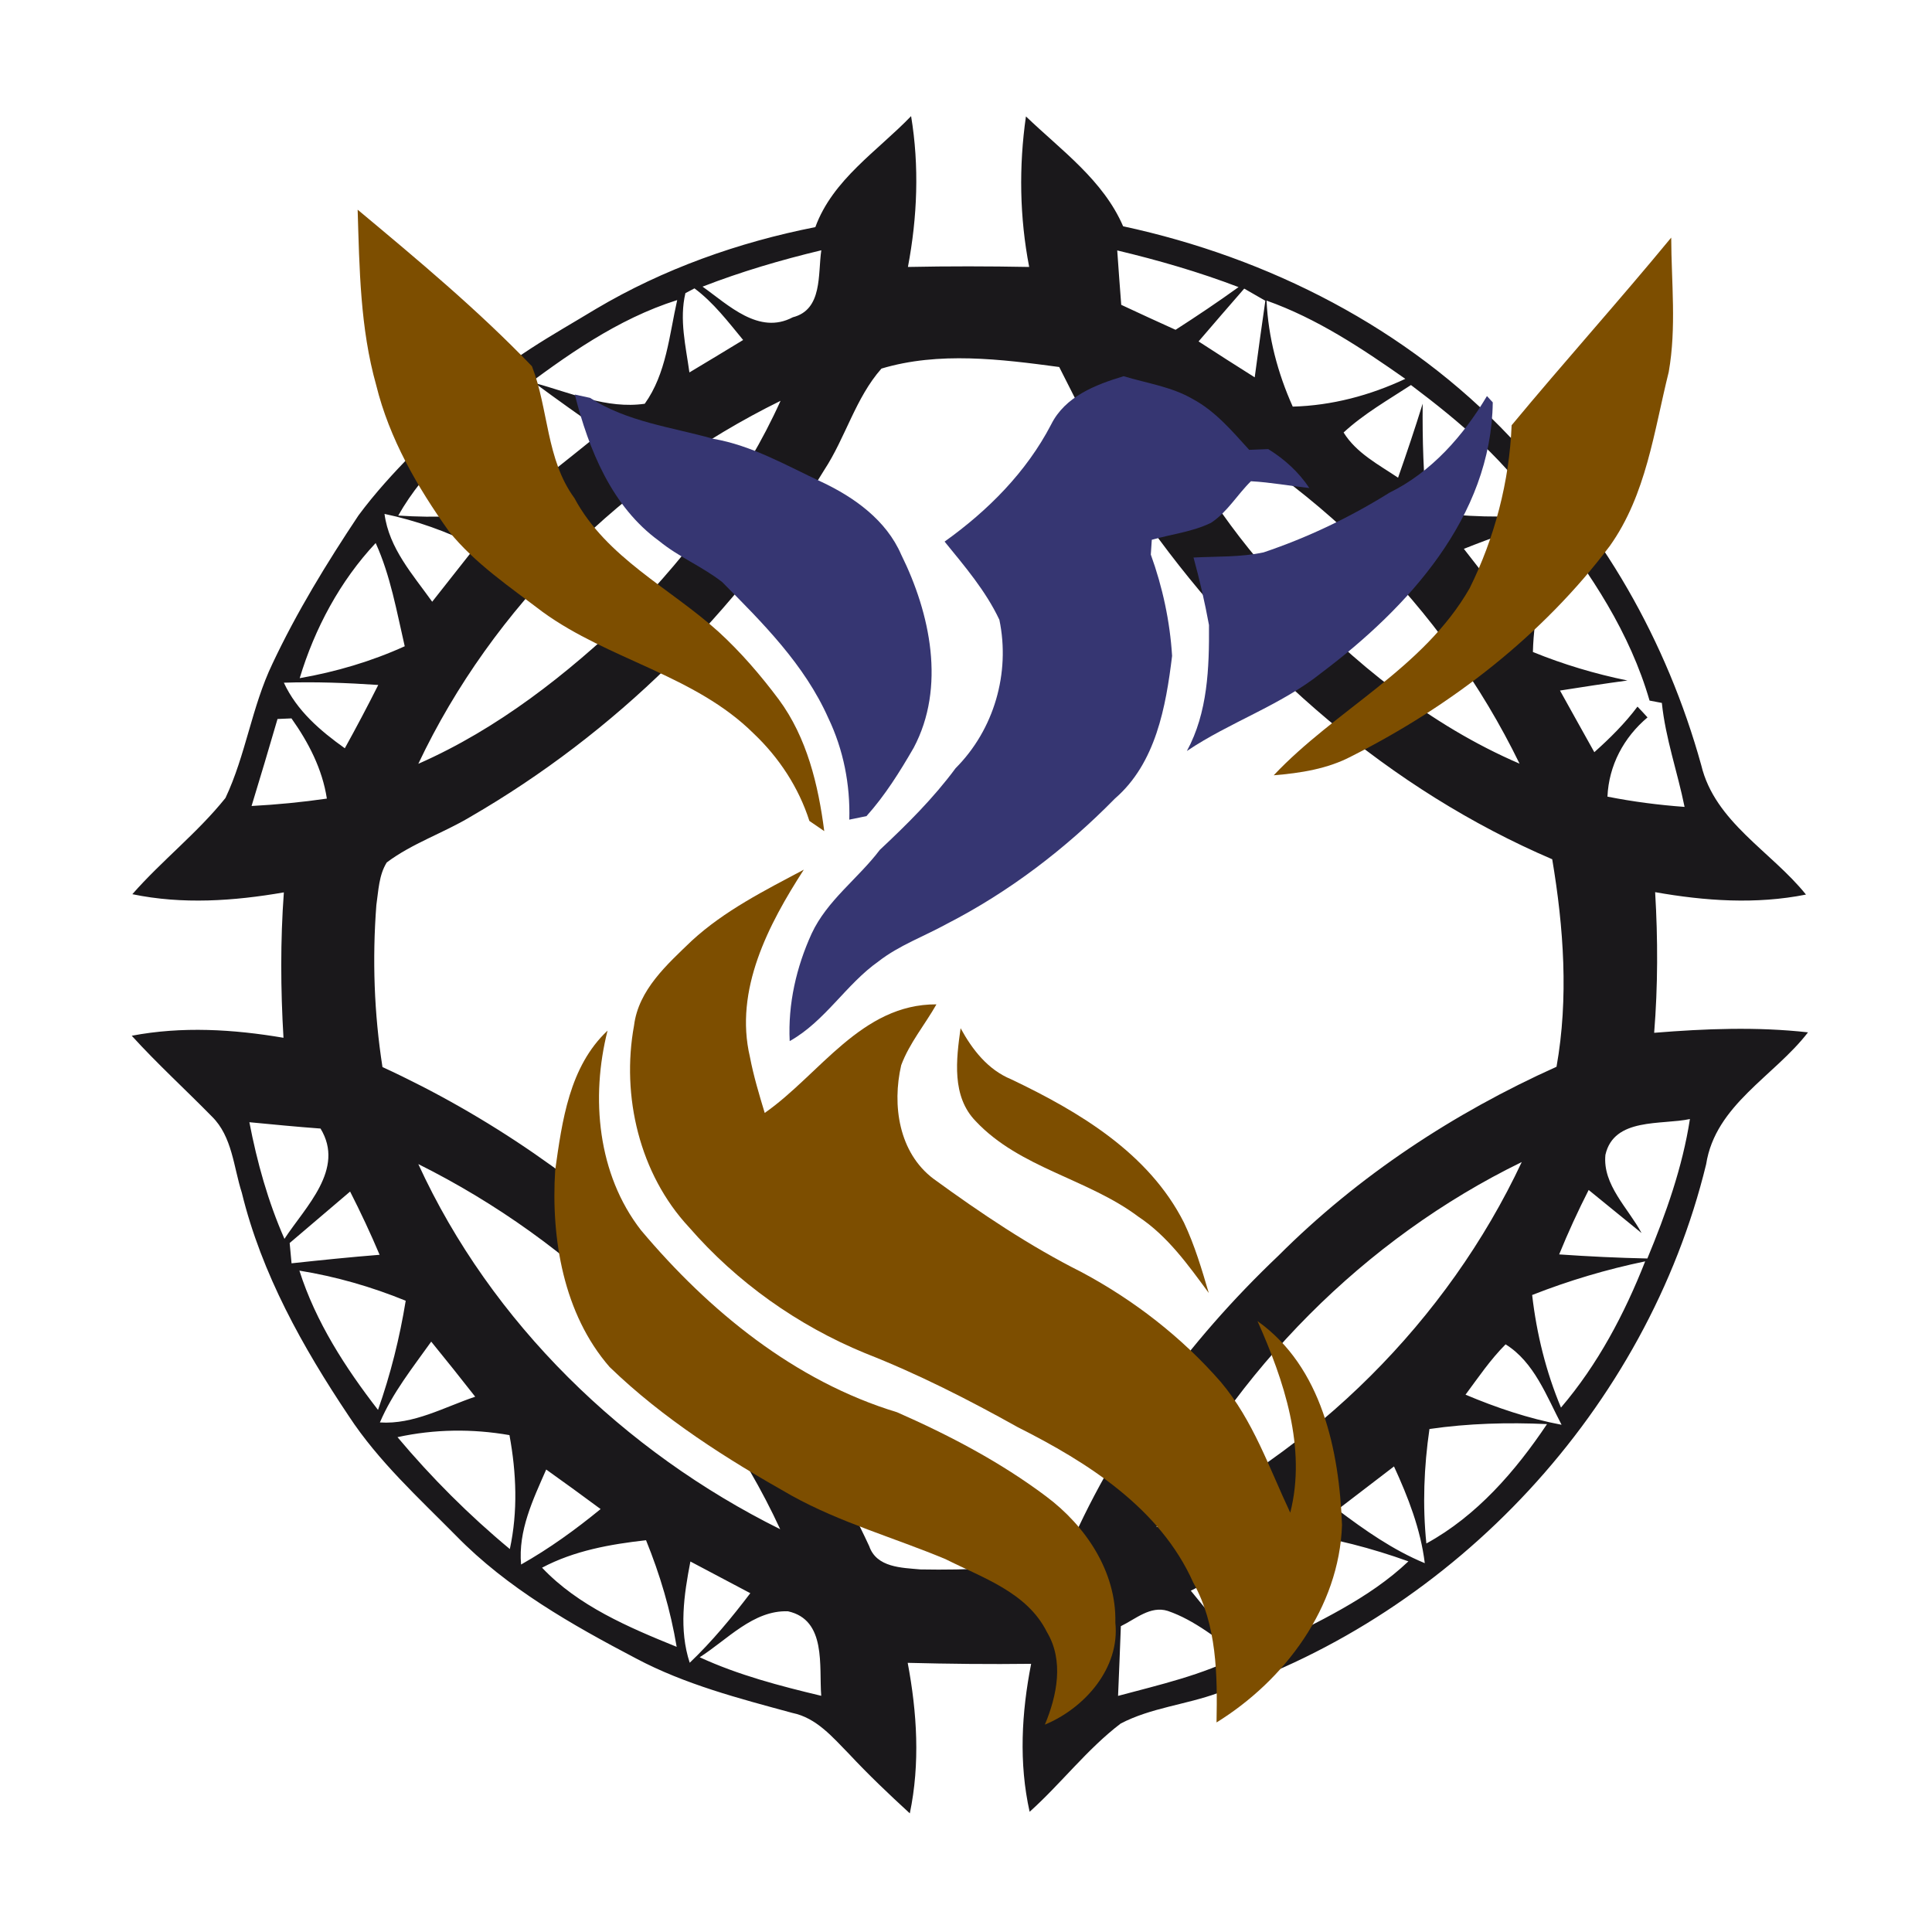 <svg xmlns="http://www.w3.org/2000/svg" width="309.312" height="309.312" shape-rendering="geometricPrecision"><g transform="scale(1.208,1.208)" stroke-width=".05%"><g fill="#1a181b"><path d=" M 108.06 30.10 C 110.36 23.80 116.27 20.04 120.75 15.39 C 121.85 22.03 121.58 28.79 120.33 35.38 C 125.69 35.27 131.05 35.28 136.40 35.38 C 135.13 28.81 135.02 22.06 135.97 15.43 C 140.64 19.91 146.21 23.87 148.85 29.99 C 168.14 34.14 186.53 43.48 200.14 57.93 C 212.32 69.78 220.94 85.07 225.47 101.41 C 227.28 108.96 234.76 112.84 239.35 118.56 C 232.73 119.88 225.96 119.41 219.36 118.24 C 219.73 124.45 219.73 130.68 219.23 136.88 C 226.02 136.33 232.84 136.06 239.62 136.82 C 235.13 142.65 227.34 146.44 226.12 154.30 C 218.26 186.61 192.89 213.87 161.41 224.38 C 157.17 225.93 152.53 226.33 148.52 228.43 C 144.06 231.83 140.63 236.38 136.46 240.12 C 135.01 233.64 135.39 226.98 136.66 220.51 C 131.20 220.58 125.75 220.52 120.30 220.38 C 121.54 226.97 121.96 233.73 120.58 240.33 C 117.82 237.80 115.10 235.21 112.54 232.47 C 110.37 230.26 108.22 227.67 105.02 227.02 C 97.96 225.10 90.79 223.25 84.28 219.79 C 75.78 215.33 67.24 210.49 60.47 203.56 C 55.47 198.50 50.15 193.66 46.23 187.68 C 40.13 178.57 34.67 168.81 32.05 158.08 C 30.95 154.66 30.79 150.64 28.09 147.98 C 24.57 144.39 20.85 141.00 17.46 137.27 C 24.12 136.00 30.92 136.41 37.57 137.54 C 37.19 131.12 37.15 124.69 37.62 118.27 C 30.98 119.42 24.18 119.89 17.54 118.51 C 21.44 114.06 26.18 110.38 29.88 105.76 C 32.57 100.08 33.37 93.67 36.10 87.98 C 39.33 81.11 43.31 74.62 47.51 68.31 C 51.85 62.45 57.32 57.57 62.46 52.44 C 67.21 47.61 73.24 44.43 78.97 40.95 C 87.92 35.64 97.86 32.11 108.06 30.10 M 148.07 33.19 C 148.24 35.59 148.41 38.00 148.60 40.40 C 150.99 41.52 153.39 42.62 155.80 43.71 C 158.63 41.89 161.42 40.02 164.15 38.05 C 158.91 36.05 153.52 34.49 148.07 33.19 M 93.11 37.99 C 96.52 40.40 100.57 44.44 105.07 42.05 C 109.05 41.04 108.38 36.34 108.85 33.17 C 103.51 34.45 98.23 36.00 93.11 37.99 M 90.84 38.85 C 90.01 42.33 90.89 45.90 91.37 49.36 C 93.75 47.94 96.12 46.50 98.49 45.06 C 96.49 42.64 94.57 40.10 92.04 38.22 L 90.84 38.85 M 158.85 45.25 C 161.32 46.86 163.80 48.44 166.29 50.01 C 166.73 46.62 167.22 43.24 167.70 39.86 C 167.00 39.46 165.60 38.65 164.90 38.25 C 162.87 40.57 160.86 42.91 158.85 45.25 M 68.39 52.14 C 69.70 55.80 71.07 59.43 72.52 63.04 C 74.97 61.10 77.41 59.14 79.84 57.18 C 76.83 55.08 73.83 52.96 70.88 50.77 C 75.62 52.05 80.43 54.24 85.45 53.51 C 88.31 49.52 88.70 44.42 89.75 39.77 C 81.80 42.28 74.97 47.17 68.39 52.14 M 167.86 39.84 C 168.08 44.71 169.34 49.45 171.33 53.89 C 176.51 53.75 181.56 52.41 186.25 50.21 C 180.48 46.16 174.55 42.21 167.86 39.84 M 116.82 48.85 C 113.39 52.73 112.06 57.99 109.24 62.29 C 97.73 81.18 81.47 97.19 62.32 108.27 C 58.71 110.43 54.63 111.77 51.26 114.30 C 50.21 115.97 50.16 118.05 49.88 119.95 C 49.33 127.11 49.58 134.32 50.69 141.42 C 78.64 154.29 102.22 176.92 115.20 204.92 C 116.18 207.76 119.49 207.77 121.98 208.00 C 128.36 208.12 134.82 207.83 141.09 206.55 C 147.49 191.32 157.48 177.77 169.42 166.43 C 180.00 155.84 192.66 147.51 206.29 141.38 C 207.91 132.29 207.24 122.93 205.72 113.88 C 184.18 104.65 165.91 88.65 152.32 69.70 C 147.53 63.16 144.04 55.83 140.38 48.64 C 132.63 47.60 124.42 46.57 116.82 48.85 M 178.07 57.32 C 179.76 60.05 182.70 61.57 185.29 63.31 C 186.43 60.06 187.53 56.79 188.55 53.50 C 188.51 58.28 188.63 63.06 189.17 67.81 C 194.17 68.52 199.24 68.64 204.28 68.21 C 199.88 61.27 193.50 55.93 187.00 51.03 C 183.95 53.02 180.75 54.84 178.07 57.32 M 55.44 101.23 C 65.97 96.60 75.15 89.37 83.42 81.46 C 91.47 73.11 98.66 63.74 103.45 53.12 C 82.79 63.28 65.31 80.37 55.44 101.23 M 153.13 53.02 C 157.65 62.31 163.41 71.02 170.57 78.49 C 179.35 87.83 189.54 96.11 201.39 101.21 C 191.25 80.38 173.93 63.19 153.13 53.02 M 52.78 68.33 C 57.67 68.65 62.60 68.49 67.43 67.60 C 67.59 62.73 67.62 57.84 67.26 52.97 C 61.85 57.47 56.29 62.11 52.78 68.33 M 50.96 68.11 C 51.56 72.67 54.71 76.15 57.28 79.75 C 59.21 77.29 61.15 74.83 63.09 72.38 C 59.24 70.45 55.17 68.99 50.96 68.11 M 194.01 72.74 C 196.00 75.29 197.98 77.85 199.99 80.38 C 202.06 77.46 204.12 74.53 206.17 71.59 C 204.55 76.38 203.28 81.32 203.16 86.41 C 207.20 88.06 211.40 89.31 215.69 90.19 C 212.70 90.59 209.73 91.05 206.75 91.52 C 208.27 94.24 209.77 96.97 211.30 99.69 C 213.37 97.84 215.35 95.88 217.02 93.65 C 217.47 94.12 217.91 94.59 218.35 95.08 C 215.20 97.73 213.22 101.44 213.04 105.58 C 216.42 106.25 219.83 106.69 223.26 106.94 C 222.33 102.33 220.73 97.86 220.25 93.16 C 219.84 93.08 219.03 92.93 218.62 92.85 C 216.04 83.93 210.88 76.03 205.14 68.82 C 201.38 69.98 197.67 71.28 194.01 72.74 M 39.72 89.88 C 44.52 89.04 49.21 87.66 53.64 85.65 C 52.57 81.04 51.76 76.31 49.79 71.97 C 45.07 77.00 41.71 83.29 39.72 89.88 M 37.62 90.48 C 39.34 94.19 42.44 96.85 45.70 99.17 C 47.23 96.40 48.71 93.61 50.13 90.78 C 45.96 90.50 41.79 90.34 37.62 90.48 M 36.78 95.29 C 35.66 99.14 34.51 102.99 33.34 106.82 C 36.68 106.64 40.01 106.32 43.32 105.84 C 42.72 101.93 40.90 98.41 38.63 95.21 C 38.17 95.23 37.24 95.27 36.78 95.29 M 33.05 148.73 C 34.07 154.03 35.52 159.24 37.70 164.19 C 40.47 159.94 45.77 154.96 42.48 149.57 C 39.33 149.34 36.19 149.03 33.05 148.73 M 212.77 153.05 C 212.37 157.03 215.80 160.13 217.56 163.42 C 215.22 161.52 212.88 159.61 210.55 157.71 C 209.13 160.50 207.82 163.35 206.64 166.25 C 210.53 166.52 214.43 166.71 218.33 166.79 C 220.80 160.83 222.98 154.71 223.97 148.31 C 220.19 149.12 213.90 148.07 212.77 153.05 M 153.26 202.40 C 174.25 192.44 191.80 175.06 201.68 154.01 C 180.77 164.21 163.63 181.62 153.26 202.40 M 55.44 154.28 C 65.10 175.35 82.73 192.41 103.40 202.67 C 93.67 181.63 76.10 164.58 55.44 154.28 M 46.40 157.92 C 43.73 160.20 41.07 162.47 38.39 164.74 C 38.47 165.64 38.55 166.53 38.64 167.43 C 42.52 167.01 46.41 166.61 50.31 166.30 C 49.11 163.46 47.80 160.67 46.40 157.92 M 203.06 171.63 C 203.65 176.76 204.89 181.79 206.88 186.55 C 211.76 180.84 215.30 174.13 218.04 167.17 C 212.93 168.23 207.92 169.72 203.06 171.63 M 39.68 168.40 C 41.85 175.20 45.76 181.25 50.10 186.86 C 51.76 182.15 52.97 177.31 53.77 172.39 C 49.24 170.54 44.51 169.18 39.68 168.40 M 199.54 178.17 C 197.53 180.18 195.92 182.56 194.23 184.84 C 198.33 186.57 202.57 188.00 206.96 188.83 C 204.97 185.04 203.33 180.52 199.54 178.17 M 50.35 188.52 C 54.82 188.82 58.87 186.49 62.98 185.11 C 61.06 182.66 59.12 180.22 57.15 177.81 C 54.70 181.25 52.02 184.60 50.35 188.52 M 189.45 189.39 C 188.72 194.41 188.52 199.50 189.04 204.56 C 195.71 200.91 200.85 194.98 205.03 188.74 C 199.83 188.50 194.61 188.64 189.45 189.39 M 52.68 190.47 C 57.19 195.84 62.17 200.82 67.57 205.30 C 68.65 200.31 68.44 195.19 67.52 190.20 C 62.60 189.34 57.57 189.40 52.68 190.47 M 72.39 194.76 C 70.64 198.75 68.66 202.86 69.06 207.35 C 72.80 205.24 76.28 202.72 79.60 200.00 C 77.22 198.23 74.81 196.49 72.39 194.76 M 177.27 200.08 C 180.89 202.81 184.62 205.43 188.83 207.17 C 188.28 202.67 186.63 198.44 184.75 194.35 C 182.26 196.26 179.77 198.17 177.27 200.08 M 71.84 207.77 C 76.63 212.84 83.32 215.68 89.68 218.26 C 88.87 213.40 87.47 208.68 85.62 204.13 C 80.89 204.66 76.10 205.51 71.84 207.77 M 168.19 218.27 C 174.60 214.94 181.36 211.96 186.66 206.93 C 181.79 205.18 176.78 203.88 171.66 203.15 C 169.59 207.93 167.95 212.99 168.19 218.27 M 91.50 206.95 C 90.64 211.38 89.97 215.98 91.41 220.37 C 94.37 217.55 96.97 214.40 99.44 211.15 C 96.79 209.76 94.14 208.35 91.50 206.95 M 157.82 210.82 C 160.00 213.51 162.23 216.18 164.50 218.81 C 165.57 218.66 166.65 218.52 167.72 218.38 C 167.22 214.49 166.71 210.60 166.28 206.71 C 163.43 208.02 160.61 209.38 157.82 210.82 M 92.73 219.64 C 97.87 222.01 103.36 223.44 108.84 224.75 C 108.53 220.83 109.57 214.69 104.44 213.55 C 99.85 213.37 96.36 217.34 92.73 219.64 M 148.55 215.52 C 148.45 218.60 148.30 221.68 148.18 224.76 C 153.70 223.28 159.33 222.01 164.44 219.38 C 161.33 217.27 158.37 214.73 154.77 213.50 C 152.46 212.77 150.49 214.59 148.55 215.52 Z"/></g></g><g transform="scale(1.208,1.208)" stroke-width=".05%"><g fill="#363672"><path d=" M 139.31 56.26 C 141.16 52.54 145.19 50.98 148.92 49.86 C 151.97 50.79 155.25 51.24 158.07 52.88 C 161.08 54.49 163.30 57.14 165.56 59.62 C 166.19 59.59 167.45 59.54 168.08 59.52 C 170.24 60.85 172.12 62.56 173.53 64.68 C 170.94 64.40 168.38 63.92 165.79 63.78 C 163.97 65.56 162.66 67.88 160.50 69.29 C 158.04 70.49 155.27 70.79 152.65 71.54 C 152.62 72.03 152.55 73.01 152.52 73.50 C 154.08 77.80 155.06 82.37 155.34 86.93 C 154.52 93.67 153.18 101.15 147.77 105.83 C 141.25 112.47 133.77 118.19 125.47 122.45 C 122.47 124.10 119.18 125.28 116.45 127.40 C 112.10 130.47 109.37 135.34 104.66 137.98 C 104.42 133.06 105.54 128.18 107.57 123.73 C 109.63 119.31 113.72 116.45 116.61 112.63 C 120.21 109.26 123.71 105.79 126.65 101.81 C 131.75 96.70 133.92 89.19 132.45 82.14 C 130.64 78.30 127.85 75.05 125.19 71.78 C 130.93 67.68 136.03 62.57 139.31 56.26 Z"/><path d=" M 76.18 52.29 C 76.69 52.40 77.70 52.62 78.20 52.73 C 83.09 55.91 89.00 56.60 94.50 58.15 C 99.64 59.03 104.19 61.68 108.86 63.86 C 113.22 65.90 117.47 68.95 119.44 73.51 C 123.29 81.29 125.37 91.06 121.09 99.11 C 119.26 102.28 117.29 105.43 114.84 108.16 C 114.27 108.28 113.13 108.51 112.56 108.63 C 112.69 103.99 111.79 99.37 109.78 95.17 C 106.62 88.07 101.10 82.57 95.71 77.14 C 93.09 75.09 89.94 73.82 87.36 71.70 C 81.07 67.14 78.03 59.57 76.18 52.29 Z"/><path d=" M 197.07 52.49 C 197.26 52.70 197.65 53.12 197.84 53.33 C 197.64 68.51 186.60 80.54 175.15 89.16 C 169.72 93.50 163.02 95.68 157.30 99.53 C 160.07 94.45 160.27 88.49 160.23 82.84 C 159.68 79.83 158.99 76.84 158.18 73.89 C 161.27 73.73 164.41 73.86 167.46 73.21 C 173.32 71.24 178.92 68.56 184.16 65.29 C 189.72 62.56 193.95 57.74 197.07 52.49 Z"/></g><g fill="#7d4e00"><path d=" M 47.40 27.79 C 55.34 34.42 63.33 41.07 70.50 48.54 C 72.71 54.20 72.37 60.88 76.12 66.00 C 80.37 73.93 88.77 77.91 95.22 83.72 C 98.18 86.43 100.82 89.50 103.22 92.71 C 106.95 97.76 108.45 104.03 109.24 110.15 C 108.75 109.81 107.76 109.14 107.27 108.80 C 105.86 104.38 103.26 100.42 99.90 97.23 C 92.09 89.47 80.70 87.47 71.93 81.11 C 67.59 77.80 62.96 74.70 59.50 70.42 C 55.30 64.53 51.60 58.13 49.86 51.05 C 47.73 43.49 47.64 35.59 47.40 27.79 Z"/><path d=" M 200.34 56.36 C 207.29 47.98 214.57 39.89 221.49 31.49 C 221.51 37.42 222.20 43.41 221.16 49.30 C 219.20 57.18 218.19 65.56 213.35 72.36 C 204.41 84.23 192.35 93.55 179.12 100.23 C 175.94 101.91 172.35 102.46 168.81 102.75 C 177.02 94.04 188.66 88.63 194.77 77.97 C 198.09 71.28 200.04 63.83 200.34 56.36 Z"/><path d=" M 91.68 124.68 C 96.03 120.68 101.36 118.01 106.53 115.26 C 101.85 122.51 97.29 131.20 99.39 140.08 C 99.87 142.60 100.61 145.05 101.35 147.50 C 108.65 142.40 114.16 133.06 124.11 133.11 C 122.58 135.81 120.53 138.24 119.44 141.17 C 118.21 146.47 119.12 152.77 123.72 156.23 C 129.98 160.79 136.45 165.14 143.38 168.62 C 150.31 172.33 156.62 177.22 161.79 183.15 C 166.07 188.21 168.22 194.58 171.00 200.48 C 173.19 191.88 170.16 182.93 166.66 175.09 C 175.22 181.17 177.49 192.28 177.86 202.14 C 177.48 213.04 170.28 222.68 161.23 228.28 C 161.35 221.99 161.30 215.37 158.14 209.73 C 153.74 199.88 144.17 193.82 134.89 189.15 C 128.34 185.49 121.64 182.08 114.65 179.34 C 105.71 175.66 97.65 169.94 91.31 162.64 C 84.76 155.61 82.32 145.27 84.03 135.92 C 84.62 131.17 88.43 127.81 91.68 124.68 Z"/><path d=" M 127.31 136.27 C 128.86 139.11 130.92 141.77 134.01 143.04 C 143.01 147.33 152.27 152.83 156.92 162.05 C 158.33 165.03 159.27 168.20 160.20 171.36 C 157.48 167.66 154.75 163.82 150.87 161.25 C 144.17 156.22 135.18 154.82 129.33 148.61 C 126.10 145.31 126.73 140.42 127.31 136.27 Z"/><path d=" M 73.58 155.09 C 74.50 148.56 75.45 141.36 80.52 136.59 C 78.27 145.48 79.19 155.63 84.95 163.04 C 93.95 173.74 105.34 183.06 118.89 187.17 C 125.80 190.21 132.57 193.76 138.62 198.30 C 143.87 202.21 147.98 208.29 147.82 215.04 C 148.45 221.06 143.77 226.38 138.48 228.57 C 140.09 224.72 141.03 220.09 138.75 216.30 C 136.13 211.03 130.22 209.11 125.32 206.64 C 118.53 203.80 111.37 201.80 104.90 198.21 C 96.32 193.37 87.89 188.04 80.79 181.17 C 74.67 174.13 73.01 164.14 73.58 155.09 Z"/></g></g></svg>